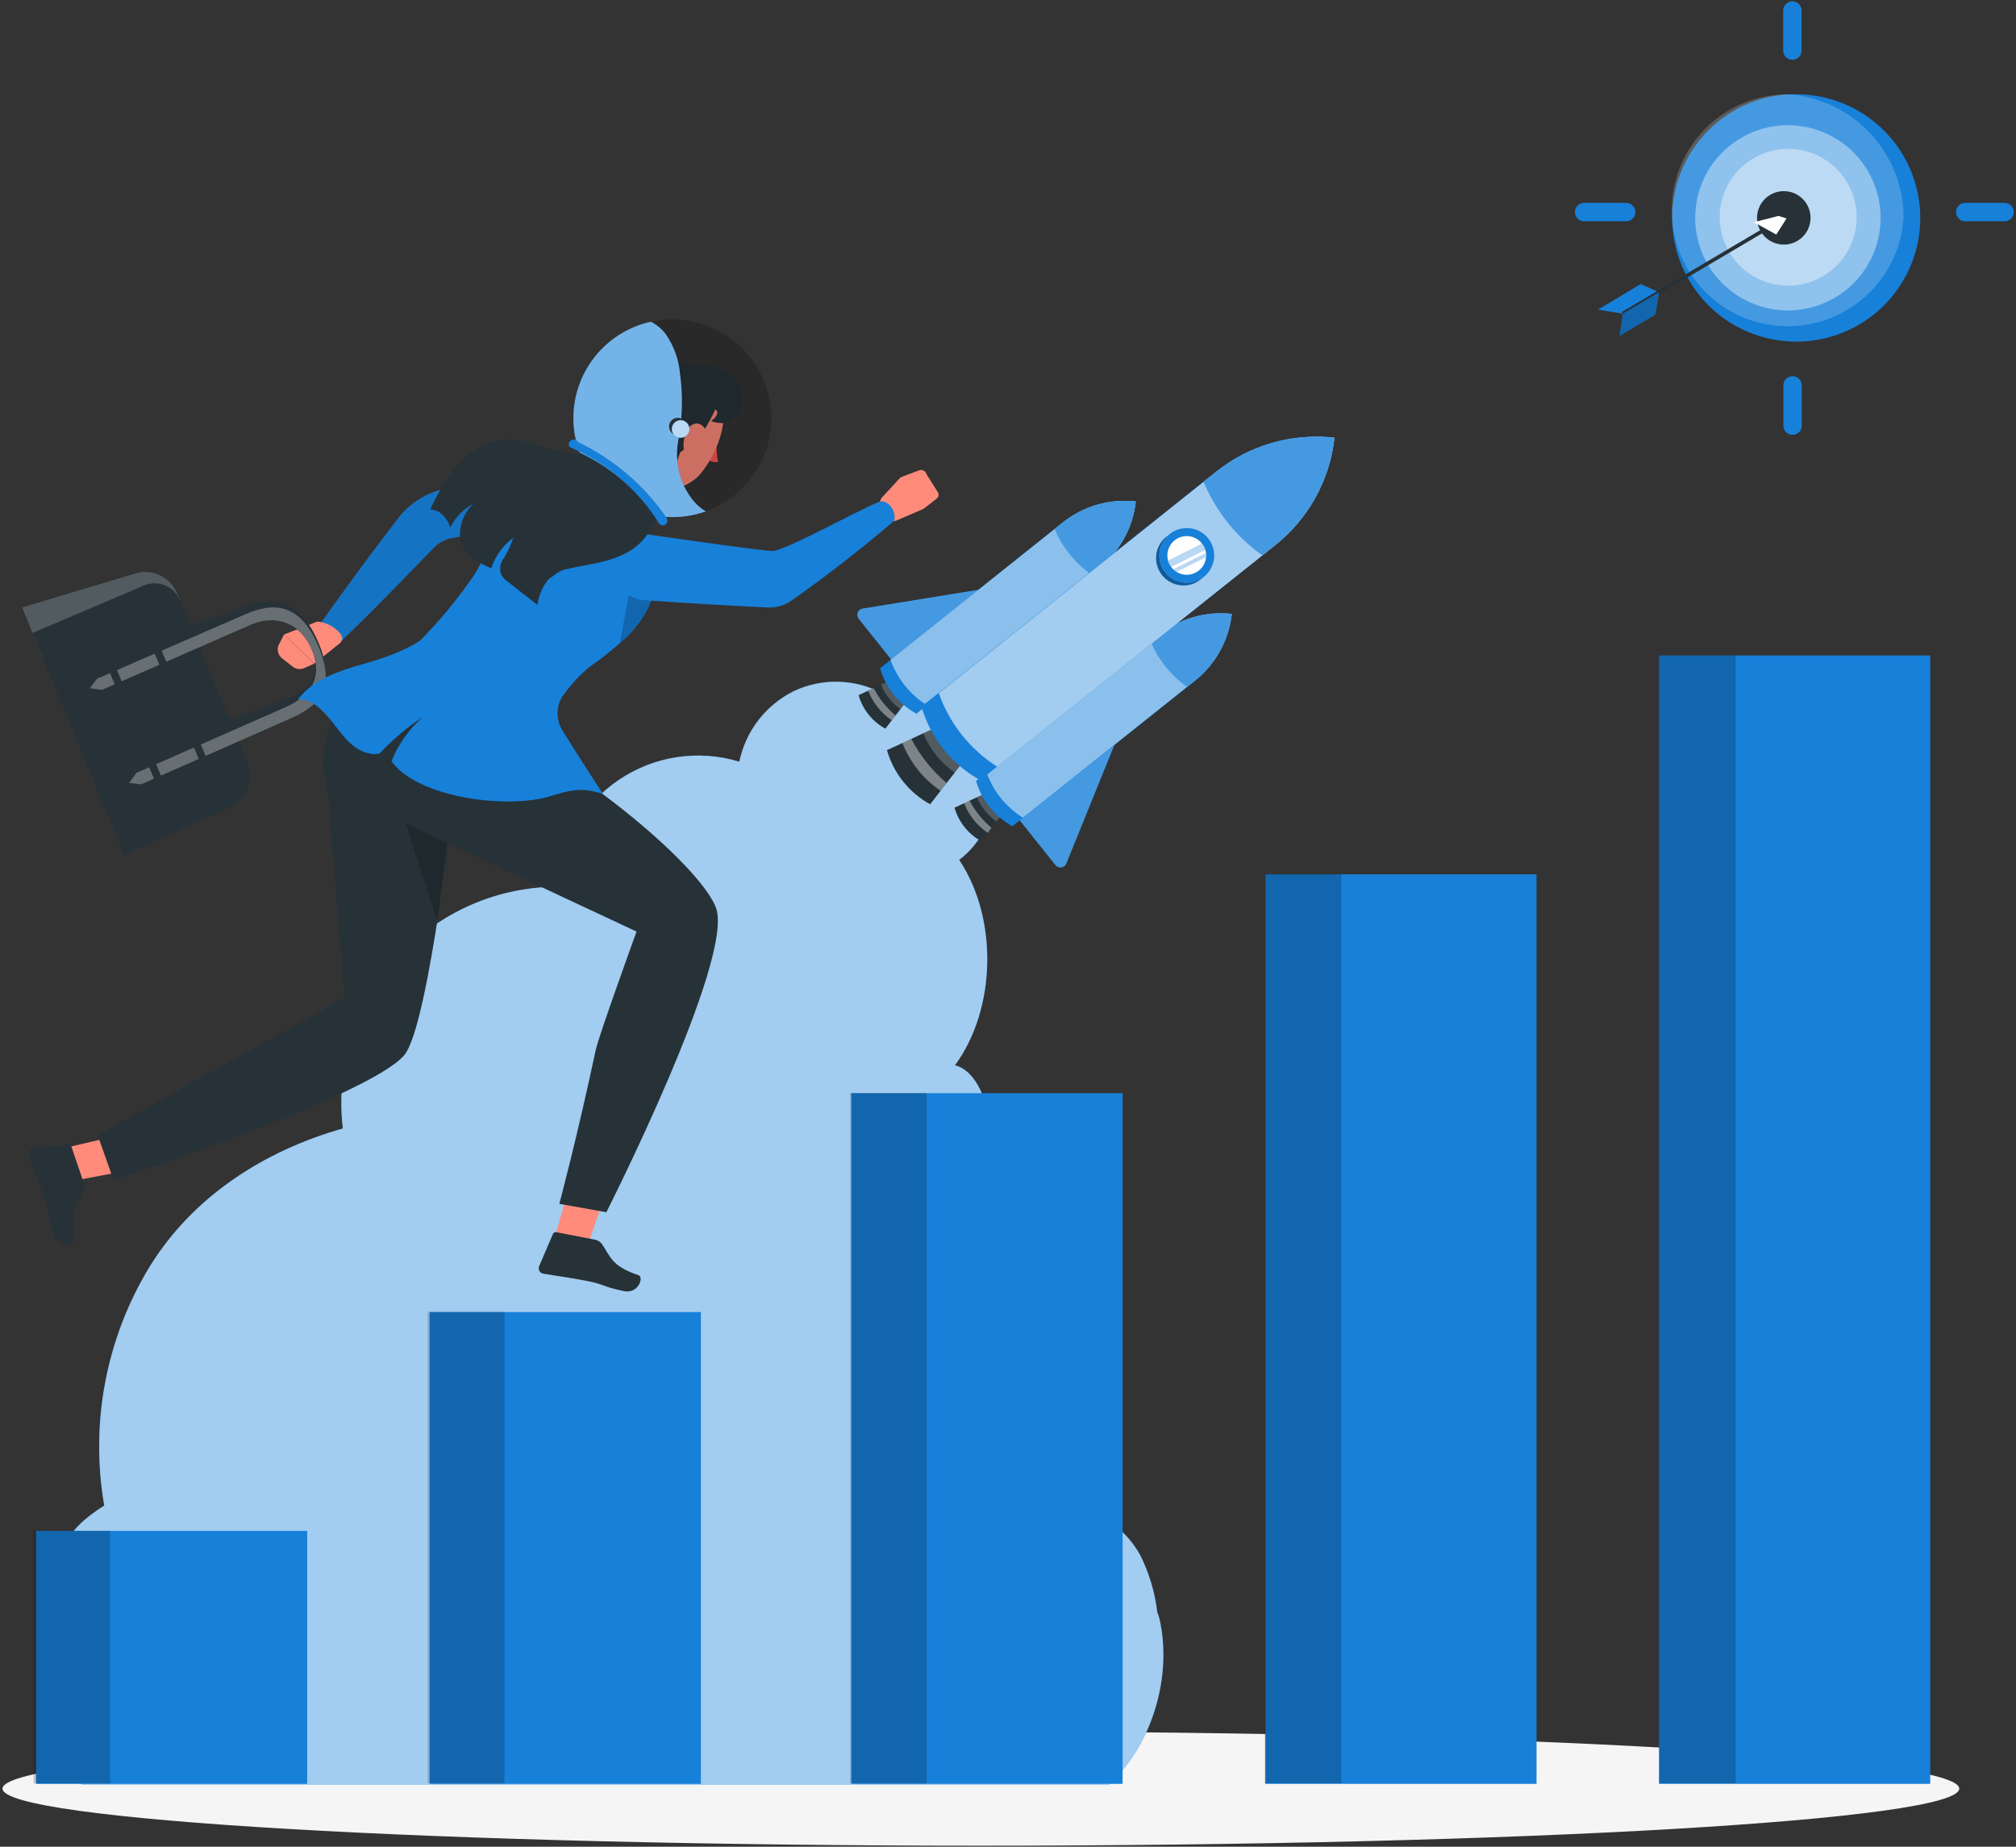 <svg width="523" height="479" viewBox="0 0 523 479" fill="none" xmlns="http://www.w3.org/2000/svg">
<rect x="0" y="0" width="523" height="479" fill="#333333" stroke="none"/>
<g clip-path="url(#clip0_255_1075)">
<path d="M69.559 431.498H61.273V431.825H69.559V431.498Z" fill="#EBEBEB"/>
<path d="M254.463 478.731C394.639 478.731 508.275 472.104 508.275 463.928C508.275 455.753 394.639 449.125 254.463 449.125C114.286 449.125 0.65 455.753 0.65 463.928C0.65 472.104 114.286 478.731 254.463 478.731Z" fill="#F5F5F5"/>
<path d="M287.739 462.87H21.268C15.805 459.031 11.951 453.316 10.441 446.816C8.932 440.317 9.874 433.49 13.086 427.641C14.294 425.275 16.099 423.265 18.323 421.809C15.342 416.195 14.452 409.708 15.809 403.501C17.197 397.656 22.04 393.693 27.041 390.503C23.339 369.106 27.525 347.095 38.822 328.545C50.054 310.316 68.577 298.468 88.946 292.701C88.015 284.897 88.737 276.985 91.065 269.478C93.393 261.97 97.275 255.036 102.46 249.124C107.644 243.213 114.015 238.456 121.159 235.164C128.302 231.871 136.059 230.115 143.926 230.011C144.511 224.471 146.296 219.125 149.155 214.342C152.014 209.56 155.881 205.456 160.486 202.314C165.018 199.235 170.183 197.21 175.602 196.388C181.021 195.567 186.556 195.97 191.798 197.567C192.61 193.644 194.305 189.957 196.754 186.785C199.204 183.614 202.344 181.04 205.936 179.26C209.532 177.566 213.473 176.732 217.447 176.825C221.421 176.918 225.319 177.936 228.831 179.796C239.539 176.762 251.321 182.477 256.178 192.651C261.034 202.824 257.788 216.32 248.821 223.028C258.94 238.093 258.495 261.683 247.747 276.29C253.664 277.885 256.23 286.359 257.107 292.531C259.64 310.472 256.587 328.756 248.363 344.904C259.28 344.381 269.844 352.515 276.35 361.459C279.578 366 281.68 371.241 282.484 376.752C283.287 382.263 282.769 387.886 280.971 393.157C287.307 392.765 292.687 397.773 295.803 403.383C298.14 408.042 299.637 413.075 300.227 418.252C300.477 418.769 300.666 419.313 300.79 419.873C304.181 434.755 298.957 452.447 287.739 462.87Z" fill="#1780D9"/>
<g opacity="0.6">
<path d="M287.739 462.87H21.268C15.805 459.031 11.951 453.316 10.441 446.816C8.932 440.317 9.874 433.49 13.086 427.641C14.294 425.275 16.099 423.265 18.323 421.809C15.342 416.195 14.452 409.708 15.809 403.501C17.197 397.656 22.04 393.693 27.041 390.503C23.339 369.106 27.525 347.095 38.822 328.545C50.054 310.316 68.577 298.468 88.946 292.701C88.015 284.897 88.737 276.985 91.065 269.478C93.393 261.97 97.275 255.036 102.46 249.124C107.644 243.213 114.015 238.456 121.159 235.164C128.302 231.871 136.059 230.115 143.926 230.011C144.511 224.471 146.296 219.125 149.155 214.342C152.014 209.56 155.881 205.456 160.486 202.314C165.018 199.235 170.183 197.21 175.602 196.388C181.021 195.567 186.556 195.97 191.798 197.567C192.61 193.644 194.305 189.957 196.754 186.785C199.204 183.614 202.344 181.04 205.936 179.26C209.532 177.566 213.473 176.732 217.447 176.825C221.421 176.918 225.319 177.936 228.831 179.796C239.539 176.762 251.321 182.477 256.178 192.651C261.034 202.824 257.788 216.32 248.821 223.028C258.94 238.093 258.495 261.683 247.747 276.29C253.664 277.885 256.23 286.359 257.107 292.531C259.64 310.472 256.587 328.756 248.363 344.904C259.28 344.381 269.844 352.515 276.35 361.459C279.578 366 281.68 371.241 282.484 376.752C283.287 382.263 282.769 387.886 280.971 393.157C287.307 392.765 292.687 397.773 295.803 403.383C298.14 408.042 299.637 413.075 300.227 418.252C300.477 418.769 300.666 419.313 300.79 419.873C304.181 434.755 298.957 452.447 287.739 462.87Z" fill="white"/>
</g>
<path d="M223.805 157.84L306.157 144.488C306.446 144.445 306.74 144.479 307.012 144.586C307.283 144.692 307.522 144.868 307.703 145.096C307.885 145.324 308.004 145.596 308.047 145.884C308.09 146.172 308.057 146.466 307.951 146.738L276.625 223.982C276.519 224.251 276.344 224.487 276.118 224.666C275.891 224.845 275.622 224.961 275.336 225.002C275.05 225.043 274.758 225.008 274.49 224.9C274.222 224.792 273.988 224.615 273.811 224.388L222.757 160.494C222.577 160.268 222.46 159.998 222.417 159.712C222.375 159.426 222.408 159.134 222.514 158.865C222.62 158.596 222.795 158.36 223.022 158.18C223.249 158 223.518 157.883 223.805 157.84Z" fill="#1780D9"/>
<path opacity="0.2" d="M223.805 157.84L306.157 144.488C306.446 144.445 306.74 144.479 307.012 144.586C307.283 144.692 307.522 144.868 307.703 145.096C307.885 145.324 308.004 145.596 308.047 145.884C308.09 146.172 308.057 146.466 307.951 146.738L276.625 223.982C276.519 224.251 276.344 224.487 276.118 224.666C275.891 224.845 275.622 224.961 275.336 225.002C275.05 225.043 274.758 225.008 274.49 224.9C274.222 224.792 273.988 224.615 273.811 224.388L222.757 160.494C222.577 160.268 222.46 159.998 222.417 159.712C222.375 159.426 222.408 159.134 222.514 158.865C222.62 158.596 222.795 158.36 223.022 158.18C223.249 158 223.518 157.883 223.805 157.84Z" fill="white"/>
<path d="M229.682 189.002L234.814 182.372L230.35 176.775L222.731 180.306C223.259 182.142 224.145 183.855 225.338 185.347C226.531 186.84 228.007 188.082 229.682 189.002Z" fill="#263238"/>
<path opacity="0.2" d="M230.35 176.775L228.557 177.599C229.607 180.144 231.359 182.339 233.61 183.928L234.814 182.372L230.35 176.775Z" fill="white"/>
<path opacity="0.4" d="M226.645 178.488L225.219 179.155C226.442 182.274 228.583 184.95 231.358 186.831L232.314 185.589C229.982 183.61 228.057 181.199 226.645 178.488Z" fill="white"/>
<path d="M237.746 185.118C235.473 183.875 233.469 182.196 231.85 180.176C230.23 178.156 229.026 175.836 228.308 173.349L275.656 135.609C278.304 133.491 281.346 131.917 284.606 130.979C287.866 130.041 291.28 129.757 294.651 130.143C294.279 133.51 293.243 136.771 291.603 139.736C289.963 142.701 287.751 145.311 285.095 147.418L237.746 185.118Z" fill="#1780D9"/>
<path d="M275.656 135.57L231.031 171.152C232.762 176.02 236.082 180.166 240.456 182.921L285.095 147.339C287.751 145.233 289.963 142.622 291.603 139.657C293.243 136.692 294.279 133.432 294.651 130.065C291.278 129.684 287.862 129.974 284.602 130.919C281.342 131.864 278.301 133.445 275.656 135.57Z" fill="#1780D9"/>
<path opacity="0.5" d="M275.656 135.57L231.031 171.152C232.762 176.02 236.082 180.166 240.456 182.921L285.095 147.339C287.751 145.233 289.963 142.622 291.603 139.657C293.243 136.692 294.279 133.432 294.651 130.065C291.278 129.684 287.862 129.974 284.602 130.919C281.342 131.864 278.301 133.445 275.656 135.57Z" fill="white"/>
<path d="M275.656 135.57L273.614 137.205C275.596 141.929 278.86 146.006 283.039 148.974L285.095 147.339C287.751 145.233 289.963 142.622 291.603 139.657C293.243 136.692 294.279 133.432 294.651 130.065C291.278 129.684 287.862 129.974 284.602 130.919C281.342 131.864 278.301 133.445 275.656 135.57Z" fill="#1780D9"/>
<path opacity="0.2" d="M275.656 135.57L273.614 137.205C275.596 141.929 278.86 146.006 283.039 148.974L285.095 147.339C287.751 145.233 289.963 142.622 291.603 139.657C293.243 136.692 294.279 133.432 294.651 130.065C291.278 129.684 287.862 129.974 284.602 130.919C281.342 131.864 278.301 133.445 275.656 135.57Z" fill="white"/>
<path d="M254.567 218.189L259.699 211.546L255.235 205.962L247.629 209.493C248.154 211.328 249.038 213.041 250.228 214.534C251.419 216.026 252.894 217.269 254.567 218.189Z" fill="#263238"/>
<path opacity="0.2" d="M255.235 205.962L253.455 206.786C254.5 209.331 256.253 211.523 258.508 213.102L259.699 211.546L255.235 205.962Z" fill="white"/>
<path opacity="0.4" d="M251.544 207.676L250.117 208.33C251.331 211.454 253.468 214.135 256.243 216.019L257.212 214.711C254.884 212.755 252.958 210.366 251.544 207.676Z" fill="white"/>
<path d="M262.644 214.306C258.061 211.788 254.666 207.554 253.206 202.536L300.555 164.797C303.203 162.679 306.245 161.105 309.505 160.165C312.764 159.224 316.178 158.936 319.549 159.318C319.17 162.685 318.132 165.945 316.492 168.911C314.852 171.877 312.644 174.492 309.993 176.605L262.644 214.306Z" fill="#1780D9"/>
<path d="M300.555 164.757L255.916 200.326C257.653 205.195 260.977 209.339 265.354 212.095L309.993 176.527C312.644 174.413 314.852 171.798 316.492 168.832C318.132 165.866 319.17 162.606 319.549 159.239C316.175 158.863 312.76 159.157 309.5 160.104C306.241 161.051 303.2 162.633 300.555 164.757Z" fill="#1780D9"/>
<path opacity="0.5" d="M300.555 164.757L255.916 200.326C257.653 205.195 260.977 209.339 265.354 212.095L309.993 176.527C312.644 174.413 314.852 171.798 316.492 168.832C318.132 165.866 319.17 162.606 319.549 159.239C316.175 158.863 312.76 159.157 309.5 160.104C306.241 161.051 303.2 162.633 300.555 164.757Z" fill="white"/>
<path d="M300.555 164.758L298.512 166.379C300.494 171.104 303.759 175.18 307.938 178.148L309.993 176.514C312.644 174.4 314.853 171.786 316.492 168.819C318.132 165.853 319.17 162.593 319.549 159.226C316.174 158.852 312.759 159.149 309.499 160.098C306.239 161.047 303.2 162.631 300.555 164.758Z" fill="#1780D9"/>
<path opacity="0.2" d="M300.555 164.758L298.512 166.379C300.494 171.104 303.759 175.18 307.938 178.148L309.993 176.514C312.644 174.4 314.853 171.786 316.492 168.819C318.132 165.853 319.17 162.593 319.549 159.226C316.174 158.852 312.759 159.149 309.499 160.098C306.239 161.047 303.2 162.631 300.555 164.758Z" fill="white"/>
<path d="M241.307 208.604L249.606 197.907L242.393 188.871L230.101 194.573C230.949 197.535 232.376 200.3 234.299 202.708C236.222 205.116 238.604 207.12 241.307 208.604Z" fill="#263238"/>
<path opacity="0.2" d="M242.393 188.871L239.513 190.179C241.2 194.283 244.025 197.822 247.655 200.379L249.606 197.881L242.393 188.871Z" fill="white"/>
<path opacity="0.4" d="M236.424 191.644L234.107 192.716C236.081 197.753 239.536 202.075 244.016 205.113L245.574 203.099C241.808 199.911 238.699 196.02 236.424 191.644Z" fill="white"/>
<path d="M254.279 202.34C250.61 200.32 247.376 197.596 244.763 194.324C242.151 191.053 240.211 187.297 239.055 183.274L315.491 122.349C319.768 118.935 324.678 116.397 329.939 114.882C335.2 113.368 340.709 112.905 346.149 113.523C345.545 118.958 343.872 124.22 341.226 129.007C338.579 133.794 335.012 138.011 330.728 141.415L254.279 202.34Z" fill="#1780D9"/>
<path d="M315.543 122.35L243.545 179.783C246.313 187.668 251.657 194.394 258.717 198.875L330.78 141.442C335.064 138.037 338.632 133.82 341.278 129.033C343.924 124.246 345.598 118.984 346.201 113.549C340.763 112.928 335.255 113.386 329.994 114.896C324.733 116.406 319.822 118.939 315.543 122.35Z" fill="#1780D9"/>
<path opacity="0.6" d="M315.543 122.35L243.545 179.783C246.313 187.668 251.657 194.394 258.717 198.875L330.78 141.442C335.064 138.037 338.632 133.82 341.278 129.033C343.924 124.246 345.598 118.984 346.201 113.549C340.763 112.928 335.255 113.386 329.994 114.896C324.733 116.406 319.822 118.939 315.543 122.35Z" fill="white"/>
<path d="M315.543 122.349L312.244 124.965C315.435 132.617 320.71 139.222 327.469 144.031L330.781 141.415C335.064 138.011 338.632 133.794 341.278 129.007C343.924 124.22 345.598 118.958 346.201 113.523C340.761 112.905 335.252 113.368 329.991 114.882C324.73 116.397 319.82 118.935 315.543 122.349Z" fill="#1780D9"/>
<path opacity="0.2" d="M315.543 122.349L312.244 124.965C315.435 132.617 320.71 139.222 327.469 144.031L330.781 141.415C335.064 138.011 338.632 133.794 341.278 129.007C343.924 124.22 345.598 118.958 346.201 113.523C340.761 112.905 335.252 113.368 329.991 114.882C324.73 116.397 319.82 118.935 315.543 122.349Z" fill="white"/>
<path d="M312.31 149.628C311.21 150.502 309.876 151.031 308.476 151.147C307.075 151.264 305.672 150.964 304.442 150.284C303.213 149.605 302.213 148.577 301.568 147.329C300.923 146.082 300.663 144.672 300.82 143.277C300.977 141.882 301.545 140.565 302.451 139.492C303.357 138.42 304.561 137.639 305.911 137.25C307.261 136.86 308.696 136.879 310.036 137.304C311.375 137.729 312.558 138.541 313.435 139.637C314.611 141.111 315.153 142.992 314.942 144.865C314.731 146.738 313.784 148.451 312.31 149.628Z" fill="#1780D9"/>
<path d="M302.309 148.503C301.193 147.103 300.647 145.334 300.78 143.55C300.914 141.765 301.717 140.097 303.029 138.878C302.878 138.974 302.734 139.079 302.597 139.192C301.867 139.774 301.259 140.494 300.808 141.311C300.357 142.128 300.071 143.026 299.967 143.953C299.863 144.88 299.943 145.818 300.202 146.715C300.461 147.611 300.895 148.447 301.477 149.176C302.06 149.905 302.781 150.513 303.599 150.963C304.416 151.414 305.315 151.699 306.243 151.803C307.171 151.907 308.11 151.827 309.008 151.568C309.905 151.31 310.742 150.877 311.472 150.294L311.865 149.941C310.384 150.949 308.576 151.361 306.804 151.094C305.032 150.827 303.427 149.902 302.309 148.503Z" fill="#1780D9"/>
<path opacity="0.3" d="M302.309 148.503C301.193 147.103 300.647 145.334 300.78 143.55C300.914 141.765 301.717 140.097 303.029 138.878C302.878 138.974 302.734 139.079 302.597 139.192C301.867 139.774 301.259 140.494 300.808 141.311C300.357 142.128 300.071 143.026 299.967 143.953C299.863 144.88 299.943 145.818 300.202 146.715C300.461 147.611 300.895 148.447 301.477 149.176C302.06 149.905 302.781 150.513 303.599 150.963C304.416 151.414 305.315 151.699 306.243 151.803C307.171 151.907 308.11 151.827 309.008 151.568C309.905 151.31 310.742 150.877 311.472 150.294L311.865 149.941C310.384 150.949 308.576 151.361 306.804 151.094C305.032 150.827 303.427 149.902 302.309 148.503Z" fill="black"/>
<path d="M311.001 147.993C310.224 148.613 309.28 148.989 308.288 149.073C307.297 149.157 306.304 148.945 305.433 148.464C304.562 147.984 303.854 147.256 303.398 146.373C302.941 145.49 302.757 144.492 302.869 143.505C302.981 142.517 303.384 141.585 304.026 140.827C304.668 140.068 305.522 139.517 306.478 139.243C307.434 138.969 308.45 138.984 309.397 139.287C310.344 139.59 311.18 140.167 311.799 140.945C312.213 141.459 312.52 142.05 312.704 142.683C312.888 143.317 312.944 143.98 312.87 144.635C312.796 145.291 312.592 145.925 312.271 146.501C311.951 147.077 311.519 147.585 311.001 147.993Z" fill="white"/>
<path d="M303.801 146.986L312.65 142.553C312.476 142.011 312.21 141.502 311.865 141.049L303.042 145.456C303.209 146.004 303.466 146.521 303.801 146.986Z" fill="#1780D9"/>
<path d="M305.175 148.281L312.873 144.436C312.905 144.123 312.905 143.808 312.873 143.495L304.455 147.705C304.678 147.918 304.919 148.11 305.175 148.281Z" fill="#1780D9"/>
<g opacity="0.7">
<path d="M303.801 146.986L312.65 142.553C312.476 142.011 312.21 141.502 311.865 141.049L303.042 145.456C303.209 146.004 303.466 146.521 303.801 146.986Z" fill="white"/>
<path d="M305.176 148.281L312.873 144.436C312.905 144.123 312.905 143.808 312.873 143.495L304.456 147.705C304.678 147.918 304.919 148.11 305.176 148.281Z" fill="white"/>
</g>
<path d="M398.616 226.781H328.267V462.687H398.616V226.781Z" fill="#1780D9"/>
<path opacity="0.2" d="M347.969 226.755H328.097V462.556H347.969V226.755Z" fill="black"/>
<path d="M79.691 397.08H9.342V462.699H79.691V397.08Z" fill="#1780D9"/>
<path opacity="0.2" d="M28.559 397.015H8.688V462.569H28.559V397.015Z" fill="black"/>
<path d="M181.824 340.314H111.475V462.687H181.824V340.314Z" fill="#1780D9"/>
<path opacity="0.2" d="M130.862 340.262H110.991V462.569H130.862V340.262Z" fill="black"/>
<path d="M291.234 283.547H220.885V462.686H291.234V283.547Z" fill="#1780D9"/>
<path opacity="0.2" d="M240.43 283.508H220.558V462.569H240.43V283.508Z" fill="black"/>
<path d="M500.748 170.015H430.4V462.687H500.748V170.015Z" fill="#1780D9"/>
<path opacity="0.2" d="M450.271 170.015H430.4V462.569H450.271V170.015Z" fill="black"/>
<path d="M149.451 301.972L143.639 321.784L152.2 323.784L158.719 304.823L149.451 301.972Z" fill="#FF8B7B"/>
<path d="M154.124 321.496L144.319 319.6C144.131 319.572 143.94 319.609 143.776 319.704C143.612 319.799 143.485 319.947 143.416 320.123L139.894 328.361C139.735 328.697 139.712 329.081 139.832 329.433C139.952 329.785 140.204 330.076 140.536 330.244L140.811 330.336C144.371 330.951 147.579 331.343 152.003 332.193C157.239 333.2 155.76 333.618 161.886 334.887C165.565 335.645 167.123 331.277 165.643 330.754C158.653 328.414 158.378 325.955 156.166 322.673C155.667 322.027 154.933 321.605 154.124 321.496Z" fill="#263238"/>
<path d="M103.149 172.656L136.936 193.317L101.539 199.516L103.149 172.656Z" fill="#263238"/>
<path d="M157.305 314.421L145.105 312.238C145.105 312.238 149.647 295.342 154.569 272.249C155.328 268.692 165.133 241.623 165.133 241.623C165.133 241.623 116.698 218.948 115.926 218.699C115.311 218.503 111.344 218.202 105.152 213.364C93.633 204.367 97.298 186.766 97.298 186.766L127.406 187.485C156.794 203.177 182.308 226.101 185.751 235.49C190.594 248.71 157.305 314.421 157.305 314.421Z" fill="#263238"/>
<path d="M36.414 293.146L16.294 297.879L18.794 306.314L38.509 302.6L36.414 293.146Z" fill="#FF8B7B"/>
<path d="M21.726 306.837L18.506 297.343C18.435 297.167 18.308 297.019 18.145 296.922C17.982 296.825 17.791 296.785 17.603 296.807L8.688 297.827C8.317 297.854 7.972 298.025 7.727 298.304C7.483 298.583 7.357 298.947 7.379 299.318C7.367 299.409 7.367 299.501 7.379 299.593C8.609 302.993 9.84 305.974 11.306 310.237C13.021 315.272 11.934 314.16 13.924 320.149C15.076 323.732 19.671 322.948 19.37 321.365C17.956 314.147 19.959 312.695 21.726 309.152C22.027 308.409 22.027 307.579 21.726 306.837Z" fill="#263238"/>
<path d="M29.463 306.104L25.339 294.44L89.339 258.805C89.339 258.805 85.163 205.57 84.967 204.746C84.77 203.922 83.134 200.522 84.286 192.741C86.42 178.357 103.516 172.747 103.516 172.747L118.138 203.569C118.138 203.569 111.344 266.05 104.877 273.674C95.779 284.41 29.463 306.104 29.463 306.104Z" fill="#263238"/>
<path opacity="0.2" d="M115.926 218.699L105.152 213.364L113.452 238.89L115.926 218.699Z" fill="black"/>
<path d="M141.701 134.903C136.151 136.093 130.574 137.152 124.998 138.185L120.809 138.944L117.078 139.584C115.462 139.928 113.975 140.716 112.784 141.86L106.906 147.875C104.943 149.915 102.979 151.955 100.976 153.956C97.049 157.984 92.991 161.998 88.907 165.947C88.263 166.569 87.41 166.929 86.514 166.956C85.619 166.983 84.746 166.675 84.065 166.093C83.384 165.512 82.945 164.697 82.834 163.809C82.722 162.921 82.946 162.024 83.461 161.292C86.708 156.65 90.007 152.138 93.41 147.535C95.073 145.234 96.774 142.984 98.476 140.735L103.712 133.844C106.287 130.734 109.712 128.44 113.57 127.24L118.099 126.011L122.183 124.938C127.642 123.552 133.087 122.166 138.572 120.911C140.353 120.681 142.156 121.124 143.626 122.154C145.096 123.183 146.129 124.724 146.521 126.475C146.912 128.225 146.635 130.058 145.744 131.615C144.852 133.172 143.41 134.34 141.701 134.89V134.903Z" fill="#1780D9"/>
<path opacity="0.1" d="M141.701 134.903C136.151 136.093 130.574 137.152 124.998 138.185L120.809 138.944L117.078 139.584C115.462 139.928 113.975 140.716 112.784 141.86L106.906 147.875C104.943 149.915 102.979 151.955 100.976 153.956C97.049 157.984 92.991 161.998 88.907 165.947C88.263 166.569 87.41 166.929 86.514 166.956C85.619 166.983 84.746 166.675 84.065 166.093C83.384 165.512 82.945 164.697 82.834 163.809C82.722 162.921 82.946 162.024 83.461 161.292C86.708 156.65 90.007 152.138 93.41 147.535C95.073 145.234 96.774 142.984 98.476 140.735L103.712 133.844C106.287 130.734 109.712 128.44 113.57 127.24L118.099 126.011L122.183 124.938C127.642 123.552 133.087 122.166 138.572 120.911C140.353 120.681 142.156 121.124 143.626 122.154C145.096 123.183 146.129 124.724 146.521 126.475C146.912 128.225 146.635 130.058 145.744 131.615C144.852 133.172 143.41 134.34 141.701 134.89V134.903Z" fill="black"/>
<path d="M82.349 161.213L73.709 164.561L81.563 172.119L88.109 166.889C88.293 166.744 88.445 166.564 88.556 166.359C88.668 166.153 88.736 165.927 88.757 165.694C88.778 165.462 88.751 165.227 88.678 165.005C88.604 164.783 88.487 164.579 88.331 164.404C87.595 163.503 86.688 162.757 85.661 162.209C84.634 161.661 83.508 161.323 82.349 161.213Z" fill="#FF8B7B"/>
<path d="M73.709 164.561L72.4 167.072C72.073 167.676 71.97 168.375 72.109 169.047C72.248 169.719 72.62 170.321 73.159 170.746L75.934 172.917C76.348 173.244 76.844 173.452 77.367 173.519C77.891 173.586 78.422 173.509 78.906 173.296L81.524 172.119L73.709 164.561Z" fill="#FF8B7B"/>
<path d="M34.908 198.783L31.727 198.26L33.704 195.867L73.512 181.587C79.848 179.312 83.985 175.049 80.712 167.307C77.688 160.115 70.881 157.984 64.558 160.233L24.75 174.343L21.53 173.741L23.533 171.413L63.354 157.33C70.711 154.714 77.754 155.316 82.584 166.614C87.414 177.913 82.087 181.796 74.73 184.438L34.908 198.783Z" fill="#263238"/>
<path d="M46.703 155.63L45.826 153.655C44.946 151.674 43.373 150.082 41.401 149.177C39.43 148.272 37.196 148.116 35.118 148.738L5.756 157.552L10.992 170.511L46.703 155.63Z" fill="#263238"/>
<path opacity="0.2" d="M46.703 155.63L45.826 153.655C44.946 151.674 43.373 150.082 41.401 149.177C39.43 148.272 37.196 148.116 35.118 148.738L5.756 157.552L10.992 170.511L46.703 155.63Z" fill="white"/>
<path d="M36.61 203.438L35.393 200.522L73.997 183.522C80.136 180.829 84.09 176.16 80.843 168.458C77.819 161.253 71.169 159.461 65.03 162.129L26.426 178.946L25.195 176.042L63.799 159.265C70.947 156.166 77.872 156.362 82.637 167.686C87.401 179.011 82.335 183.287 75.201 186.425L36.61 203.438Z" fill="#263238"/>
<path d="M32.212 221.655L8.413 164.195L37.212 151.916C38.075 151.532 39.005 151.323 39.95 151.303C40.894 151.282 41.833 151.449 42.711 151.795C43.59 152.141 44.391 152.658 45.067 153.316C45.744 153.975 46.282 154.761 46.651 155.63L64.126 197.397C65.059 199.702 65.058 202.28 64.122 204.584C63.186 206.888 61.39 208.737 59.113 209.742L32.212 221.655Z" fill="#263238"/>
<g opacity="0.3">
<path d="M36.61 203.438L33.508 203.072L35.393 200.457L73.997 183.457C80.136 180.763 84.09 176.095 80.843 168.393C77.819 161.187 71.169 159.396 65.03 162.063L26.426 178.946L23.284 178.514L25.195 176.042L63.799 159.265C70.947 156.166 77.872 156.362 82.637 167.686C87.402 179.011 82.336 183.287 75.201 186.425L36.61 203.438Z" fill="white"/>
</g>
<path d="M41.703 173.257L39.713 168.484L41.493 167.7L43.496 172.486L41.703 173.257Z" fill="#263238"/>
<path d="M30.104 178.318L28.102 173.519L29.895 172.734L31.898 177.534L30.104 178.318Z" fill="#263238"/>
<path d="M51.965 197.842L49.962 193.029L51.743 192.245L53.746 197.044L51.965 197.842Z" fill="#263238"/>
<path d="M40.354 202.955L38.351 198.142L40.145 197.345L42.147 202.157L40.354 202.955Z" fill="#263238"/>
<path d="M186.824 113.078C187.204 113.261 187.282 113.875 186.994 114.385C186.706 114.895 186.183 115.275 185.816 115.092C185.45 114.908 185.371 114.294 185.646 113.718C185.921 113.143 186.457 112.882 186.824 113.078Z" fill="#263238"/>
<path d="M186.562 113.522C187.051 113.616 187.557 113.532 187.989 113.287C187.744 113.311 187.496 113.287 187.26 113.215C187.024 113.143 186.805 113.025 186.615 112.869C186.659 112.974 186.677 113.088 186.668 113.202C186.659 113.316 186.622 113.425 186.562 113.522Z" fill="#263238"/>
<path d="M183.303 118.976C183.709 119.324 184.187 119.579 184.702 119.723C185.218 119.868 185.759 119.898 186.287 119.812C185.897 117.762 185.787 115.668 185.96 113.588L183.303 118.976Z" fill="#FF5652"/>
<path d="M184.756 110.148C185.213 110.042 185.689 110.046 186.144 110.16C186.599 110.273 187.021 110.494 187.374 110.802L187.453 110.894C187.493 110.924 187.539 110.947 187.588 110.959C187.637 110.972 187.688 110.975 187.738 110.967C187.787 110.96 187.836 110.943 187.879 110.917C187.922 110.891 187.96 110.856 187.989 110.815C188.02 110.776 188.042 110.731 188.054 110.684C188.067 110.636 188.069 110.586 188.062 110.537C188.055 110.488 188.037 110.441 188.011 110.399C187.985 110.357 187.951 110.321 187.911 110.292C187.482 109.888 186.961 109.594 186.394 109.434C185.826 109.275 185.228 109.255 184.651 109.377C184.563 109.391 184.484 109.438 184.429 109.508C184.361 109.58 184.323 109.676 184.323 109.776C184.323 109.875 184.361 109.971 184.429 110.044C184.473 110.083 184.525 110.113 184.581 110.131C184.638 110.149 184.697 110.155 184.756 110.148Z" fill="#263238"/>
<path d="M158.627 136.878C150.144 130.339 152.475 124.742 152.475 124.742C156.912 124.272 160.578 119.891 163.196 115.484C163.132 116.961 163.34 118.437 163.811 119.838C164.767 122.742 170.801 124.062 170.801 124.062C170.801 124.062 170.212 124.808 169.492 125.919C167.555 128.652 164.505 133.7 166.324 136.289C166.259 136.289 167.961 144.083 158.627 136.878Z" fill="#FF8B7B"/>
<path d="M170.396 124.847C170.003 125.161 169.61 125.475 169.231 125.841C169.188 125.856 169.142 125.856 169.1 125.841C167.858 125.271 166.751 124.447 165.849 123.422C164.947 122.397 164.27 121.194 163.863 119.891C163.386 118.486 163.178 117.005 163.248 115.523C163.929 114.412 164.557 113.274 165.055 112.228L170.291 124.442L170.396 124.847Z" fill="#FF8B7B"/>
<path d="M181.837 122.742C180.67 124.17 179.16 125.279 177.447 125.965C175.735 126.651 173.876 126.892 172.045 126.665C171.09 126.558 170.158 126.302 169.283 125.906C169.24 125.921 169.194 125.921 169.152 125.906C167.911 125.336 166.803 124.512 165.901 123.487C164.999 122.462 164.323 121.259 163.916 119.956C163.439 118.552 163.23 117.07 163.3 115.589C163.444 112.032 165.133 108.488 167.306 103.322C167.986 101.635 169.087 100.149 170.505 99.007C171.923 97.864 173.609 97.103 175.405 96.797C177.2 96.49 179.044 96.647 180.761 97.254C182.478 97.861 184.011 98.896 185.214 100.263C190.607 106.317 186.445 117.171 181.837 122.742Z" fill="#FF8B7B"/>
<path opacity="0.2" d="M171.456 126.429C170.753 126.39 170.064 126.217 169.427 125.919C170.212 124.808 170.814 124.075 170.736 124.062L172.346 122.284C172.346 122.284 171.011 126.076 171.456 126.429Z" fill="black"/>
<path d="M188.67 109.547C187.138 110.096 184.258 109.312 184.533 109.129C185.607 108.514 186.903 106.736 185.476 106.252C185.24 107.193 182.059 113.104 181.143 113.392C180.645 113.562 177.216 117.524 172.49 119.786C168.785 121.591 168.065 122.493 168.065 122.493L161.52 119.08C159.583 117.119 154.909 99.556 164.819 96.209C168.065 95.11 170.553 92.364 175.71 93.842C178.891 94.757 182.622 94.195 185.751 95.28C187.347 95.747 188.805 96.594 190 97.749C191.195 98.904 192.091 100.332 192.61 101.91C192.964 103.48 192.545 108.187 188.67 109.547Z" fill="#263238"/>
<path d="M182.701 110.96C184.01 112.869 182.923 116.19 181.693 117.917C180.462 119.643 178.197 119.996 177.569 117.511C177.119 115.623 177.299 113.639 178.08 111.862C179.061 109.744 181.339 109.05 182.701 110.96Z" fill="#FF8B7B"/>
<path d="M147.67 125.867C147.67 125.867 152.16 122.872 155.132 123.16C158.104 123.448 165.709 131.582 166.652 133.177C167.594 134.772 166.482 138.97 166.482 138.97L147.67 125.867Z" fill="#1780D9"/>
<path opacity="0.3" d="M147.67 125.867C147.67 125.867 152.16 122.872 155.132 123.16C158.104 123.448 165.709 131.582 166.652 133.177C167.594 134.772 166.482 138.97 166.482 138.97L147.67 125.867Z" fill="white"/>
<path d="M168.772 139.728C167.889 138.638 166.945 137.599 165.944 136.616C161.479 132.736 156.793 129.117 151.911 125.775C150.131 124.608 148.257 123.588 146.309 122.728C144.403 121.848 142.246 121.673 140.222 122.233C138.199 122.793 136.44 124.053 135.26 125.788C128.492 135.779 126.895 143.533 122.392 150.072C116.517 158.458 109.651 166.106 101.945 172.852L107.548 178.841C116.27 185.59 126.265 190.513 136.936 193.317C136.936 193.317 147.133 177.049 152.985 172.904C168.968 161.566 168.013 157.029 170.5 152.125C171.508 150.128 171.882 147.872 171.574 145.657C171.265 143.442 170.288 141.374 168.772 139.728Z" fill="#1780D9"/>
<path d="M170.5 152.138C169.61 153.877 169.191 155.603 168.209 157.604C166.424 161.139 163.913 164.258 160.839 166.758C158.342 168.96 155.719 171.017 152.985 172.917C150.52 174.943 148.321 177.272 146.44 179.848C145.378 181.204 144.759 182.852 144.665 184.571C144.571 186.29 145.008 187.996 145.916 189.459C150.066 196.22 156.389 205.871 156.389 205.871C151.885 204.694 150.053 204.21 142.892 206.472C131.687 210.003 108.189 206.891 101.565 197.436C103.34 193.016 106.129 189.075 109.708 185.929C105.602 188.645 101.836 191.841 98.489 195.449C95.531 196.063 92.533 194.442 90.399 192.336C88.265 190.231 86.668 187.589 84.613 185.406C82.558 183.222 80.306 181.156 77.309 181.417C81.236 176.186 87.873 174.042 94.117 172.263C98.777 170.956 104.72 168.994 109.171 166.052C114.056 161.142 118.494 155.808 122.432 150.111C126.922 143.573 128.506 135.818 135.3 125.815C136.478 124.078 138.237 122.816 140.261 122.255C142.285 121.695 144.443 121.872 146.348 122.755C148.296 123.62 150.17 124.643 151.951 125.815C156.824 129.154 161.504 132.764 165.971 136.629C166.968 137.62 167.912 138.663 168.798 139.754C170.302 141.405 171.27 143.472 171.573 145.682C171.877 147.893 171.503 150.144 170.5 152.138Z" fill="#1780D9"/>
<path d="M232.431 135.073L239.173 132.157C239.452 132.035 239.715 131.882 239.959 131.699L242.996 129.332C243.206 129.171 243.363 128.95 243.445 128.697C243.527 128.445 243.53 128.174 243.454 127.92L240.377 123.029C240.287 122.668 240.066 122.353 239.756 122.145C239.447 121.937 239.071 121.851 238.702 121.905L234.146 123.605C233.804 123.727 233.497 123.934 233.256 124.206L228.688 129.175C228.504 129.409 228.387 129.687 228.347 129.982C228.308 130.276 228.349 130.576 228.465 130.849L230.481 134.04C230.613 134.428 230.889 134.751 231.251 134.943C231.614 135.135 232.036 135.181 232.431 135.073Z" fill="#FF8B7B"/>
<path opacity="0.2" d="M160.826 166.732L163.732 150.909L169.885 154.217C167.712 159.958 165.159 162.887 160.826 166.732Z" fill="black"/>
<path d="M205.295 155.8C213.699 149.967 224.25 141.729 231.947 135.099C232.667 132.562 230.272 129.228 227.837 130.248C221.776 132.784 203.672 142.814 200.477 142.906C198.278 142.971 175.605 139.702 168.196 138.63C166.724 138.401 165.218 138.722 163.968 139.532C159.871 142.304 158.823 145.338 159.059 148.006C159.296 150.034 160.24 151.914 161.727 153.316C163.214 154.717 165.148 155.55 167.188 155.669C177.543 156.44 193.068 157.303 199.116 157.565C201.314 157.674 203.487 157.053 205.295 155.8Z" fill="#1780D9"/>
<path d="M176.875 116.007C174.493 122.846 171.299 135.897 166.049 140.853C160.8 145.809 153.43 146.084 146.414 147.731C144.725 148.15 142.565 150.281 142.591 149.941C140.85 151.882 139.748 154.311 139.436 156.898L131.805 150.948C131.038 150.442 130.409 149.755 129.972 148.947C129.742 148.208 129.7 147.423 129.848 146.663C129.997 145.903 130.332 145.192 130.823 144.593C131.788 142.993 132.561 141.286 133.127 139.506C130.48 141.485 128.498 144.221 127.445 147.352C123.728 146.044 119.382 142.919 119.303 138.97C119.275 137.406 119.576 135.855 120.188 134.415C120.799 132.975 121.706 131.68 122.851 130.614C120.25 131.99 118.145 134.143 116.829 136.773C116.03 134.432 114.08 132.104 111.593 132.183C113.496 127.963 115.938 124.007 118.858 120.414C121.921 116.975 126.097 114.268 130.64 113.954C134.148 113.705 137.591 114.843 140.942 115.902C144.293 116.962 147.775 117.995 151.257 117.55C154.739 117.105 158.326 111.77 158.981 108.318C163.955 105.467 170.945 112.476 176.875 116.007Z" fill="#263238"/>
<path opacity="0.2" d="M200.072 109.782C199.723 116.576 196.688 122.953 191.634 127.512C186.579 132.071 179.919 134.438 173.118 134.092H173.027C171.959 134.028 170.897 133.897 169.846 133.7C164.857 126.663 158.134 121.033 150.328 117.354C149.968 116.371 149.671 115.367 149.438 114.346C148.601 110.773 148.541 107.062 149.263 103.464C149.985 99.866 151.472 96.465 153.623 93.49C155.774 90.515 158.538 88.036 161.731 86.221C164.923 84.405 168.468 83.294 172.126 82.965C175.785 82.635 179.472 83.093 182.938 84.309C186.404 85.525 189.568 87.469 192.217 90.012C194.866 92.554 196.938 95.634 198.293 99.045C199.648 102.456 200.255 106.117 200.072 109.782Z" fill="black"/>
<path d="M183.132 132.628C179.929 133.773 176.529 134.271 173.131 134.092H173.04C171.968 134.03 170.901 133.899 169.845 133.7C164.86 126.661 158.136 121.029 150.327 117.354C149.962 116.373 149.665 115.368 149.437 114.346C148.658 111.045 148.542 107.621 149.097 104.275C149.651 100.928 150.866 97.725 152.669 94.85C154.472 91.976 156.829 89.488 159.602 87.53C162.375 85.573 165.51 84.184 168.824 83.446C170.329 84.198 171.645 85.28 172.673 86.61C174.809 89.685 176.099 93.265 176.417 96.993C177.177 102.611 177.044 108.313 176.024 113.889C175.236 117.716 175.61 121.691 177.098 125.305C179.663 131.111 183.132 132.628 183.132 132.628Z" fill="#1780D9"/>
<path opacity="0.4" d="M183.132 132.628C179.929 133.773 176.529 134.271 173.131 134.092H173.04C171.968 134.03 170.901 133.899 169.845 133.7C164.86 126.661 158.136 121.029 150.327 117.354C149.962 116.373 149.665 115.368 149.437 114.346C148.658 111.045 148.542 107.621 149.097 104.275C149.651 100.928 150.866 97.725 152.669 94.85C154.472 91.976 156.829 89.488 159.602 87.53C162.375 85.573 165.51 84.184 168.824 83.446C170.329 84.198 171.645 85.28 172.673 86.61C174.809 89.685 176.099 93.265 176.417 96.993C177.177 102.611 177.044 108.313 176.024 113.889C175.236 117.716 175.61 121.691 177.098 125.305C179.663 131.111 183.132 132.628 183.132 132.628Z" fill="white"/>
<path d="M172.713 135.975C172.596 136.08 172.46 136.161 172.312 136.212C172.163 136.263 172.006 136.284 171.85 136.273C171.693 136.262 171.541 136.219 171.401 136.148C171.262 136.077 171.138 135.978 171.037 135.858C170.618 135.178 170.173 134.55 169.728 133.844C164.855 126.727 158.215 120.995 150.459 117.21C149.66 116.805 148.862 116.439 148.063 116.086C147.265 115.732 147.474 114.778 148.063 114.242C148.286 114.081 148.554 113.995 148.829 113.995C149.104 113.995 149.372 114.081 149.595 114.242C149.779 114.345 149.929 114.499 150.027 114.686C159.243 119.115 167.137 125.878 172.922 134.302C173.091 134.56 173.162 134.87 173.124 135.177C173.085 135.483 172.94 135.766 172.713 135.975Z" fill="#1780D9"/>
<path d="M178.093 110.632C178.093 111.08 177.96 111.517 177.711 111.889C177.462 112.261 177.109 112.551 176.695 112.723C176.281 112.894 175.826 112.939 175.386 112.851C174.947 112.764 174.544 112.548 174.227 112.232C173.91 111.916 173.694 111.513 173.607 111.074C173.52 110.635 173.564 110.18 173.736 109.767C173.907 109.353 174.198 109 174.57 108.751C174.942 108.503 175.38 108.37 175.828 108.37C176.429 108.37 177.005 108.608 177.429 109.033C177.854 109.457 178.093 110.032 178.093 110.632Z" fill="#263238"/>
<path d="M178.852 111.26C178.854 111.711 178.723 112.153 178.473 112.529C178.224 112.906 177.869 113.199 177.452 113.373C177.035 113.547 176.576 113.593 176.133 113.506C175.69 113.418 175.283 113.201 174.964 112.882C174.644 112.563 174.427 112.157 174.34 111.714C174.252 111.272 174.298 110.813 174.472 110.397C174.646 109.98 174.94 109.625 175.317 109.376C175.693 109.127 176.136 108.995 176.587 108.998C177.187 109.002 177.761 109.241 178.185 109.664C178.609 110.088 178.848 110.661 178.852 111.26Z" fill="#1780D9"/>
<path opacity="0.7" d="M178.852 111.26C178.854 111.711 178.723 112.153 178.473 112.529C178.224 112.906 177.869 113.199 177.452 113.373C177.035 113.547 176.576 113.593 176.133 113.506C175.69 113.418 175.283 113.201 174.964 112.882C174.644 112.563 174.427 112.157 174.34 111.714C174.252 111.272 174.298 110.813 174.472 110.397C174.646 109.98 174.94 109.625 175.317 109.376C175.693 109.127 176.136 108.995 176.587 108.998C177.187 109.002 177.761 109.241 178.185 109.664C178.609 110.088 178.848 110.661 178.852 111.26Z" fill="white"/>
<path d="M498.169 56.508C498.169 65.022 494.783 73.188 488.756 79.208C482.729 85.229 474.555 88.611 466.032 88.611C465.312 88.611 464.605 88.611 463.885 88.533C455.733 88.012 448.086 84.41 442.497 78.459C436.908 72.508 433.798 64.655 433.798 56.495C433.798 48.335 436.908 40.481 442.497 34.53C448.086 28.579 455.733 24.977 463.885 24.456C464.605 24.456 465.312 24.456 466.032 24.456C474.546 24.456 482.713 27.832 488.738 33.841C494.763 39.85 498.155 48.002 498.169 56.508Z" fill="#1780D9"/>
<path opacity="0.2" d="M493.836 56.508C493.453 62.362 491.364 67.977 487.827 72.661C484.289 77.345 479.457 80.893 473.927 82.868C468.396 84.842 462.408 85.158 456.699 83.776C450.991 82.394 445.812 79.374 441.801 75.088C437.789 70.803 435.12 65.439 434.122 59.657C433.124 53.875 433.84 47.928 436.183 42.547C438.527 37.167 442.394 32.589 447.309 29.377C452.224 26.165 457.972 24.459 463.846 24.469C471.981 25.01 479.607 28.622 485.176 34.571C490.745 40.52 493.841 48.362 493.836 56.508Z" fill="white"/>
<path opacity="0.4" d="M486.044 65.695C491.127 53.438 485.3 39.386 473.03 34.309C460.76 29.232 446.693 35.052 441.611 47.309C436.528 59.567 442.355 73.619 454.625 78.696C466.895 83.773 480.962 77.952 486.044 65.695Z" fill="white"/>
<path opacity="0.4" d="M467.975 73.62C477.523 71.369 483.436 61.811 481.183 52.273C478.929 42.735 469.362 36.827 459.814 39.078C450.265 41.33 444.352 50.887 446.605 60.425C448.859 69.964 458.426 75.871 467.975 73.62Z" fill="white"/>
<path d="M469.697 56.508C469.697 57.879 469.29 59.219 468.528 60.358C467.766 61.498 466.682 62.386 465.414 62.911C464.147 63.436 462.752 63.573 461.406 63.305C460.06 63.038 458.824 62.378 457.853 61.409C456.883 60.439 456.222 59.204 455.955 57.86C455.687 56.516 455.824 55.122 456.349 53.856C456.875 52.589 457.764 51.507 458.905 50.745C460.046 49.984 461.387 49.577 462.759 49.577C463.671 49.575 464.574 49.754 465.416 50.101C466.259 50.449 467.024 50.959 467.669 51.603C468.314 52.247 468.825 53.012 469.173 53.854C469.521 54.695 469.699 55.597 469.697 56.508Z" fill="#263238"/>
<path d="M414.56 80.321L420.988 81.367L430.413 75.809V75.796L425.608 73.678L414.56 80.321Z" fill="#1780D9"/>
<path d="M459.025 58.289L420.746 80.921L421.232 81.743L459.512 59.11L459.025 58.289Z" fill="#263238"/>
<path d="M420.163 87.107L429.457 81.602L430.413 75.809L420.988 81.367L420.163 87.107Z" fill="#1780D9"/>
<path opacity="0.2" d="M420.163 87.107L429.457 81.602L430.413 75.809L420.988 81.367L420.163 87.107Z" fill="black"/>
<path d="M461.388 56L455 57.635L460.825 60.838L463.457 56.667L461.388 56Z" fill="white"/>
<path d="M465.037 15.512C464.724 15.521 464.412 15.467 464.119 15.354C463.827 15.242 463.56 15.072 463.333 14.856C463.107 14.639 462.926 14.38 462.8 14.093C462.675 13.806 462.607 13.497 462.602 13.184V2.723C462.602 2.092 462.853 1.486 463.3 1.04C463.747 0.594 464.353 0.343 464.985 0.343C465.617 0.343 466.223 0.594 466.669 1.04C467.116 1.486 467.367 2.092 467.367 2.723V13.184C467.357 13.798 467.108 14.385 466.674 14.819C466.239 15.253 465.652 15.502 465.037 15.512Z" fill="#1780D9"/>
<path d="M465.037 112.79C464.724 112.792 464.413 112.732 464.123 112.613C463.833 112.494 463.57 112.318 463.349 112.097C463.127 111.876 462.952 111.613 462.832 111.323C462.713 111.034 462.653 110.723 462.655 110.41V99.949C462.655 99.318 462.906 98.712 463.352 98.266C463.799 97.82 464.405 97.569 465.037 97.569C465.669 97.569 466.275 97.82 466.722 98.266C467.169 98.712 467.42 99.318 467.42 99.949V110.41C467.421 110.723 467.361 111.034 467.242 111.323C467.123 111.613 466.947 111.876 466.726 112.097C466.504 112.318 466.241 112.494 465.951 112.613C465.661 112.732 465.35 112.792 465.037 112.79Z" fill="#1780D9"/>
<path d="M421.681 57.397H411.143C410.815 57.421 410.485 57.377 410.174 57.269C409.863 57.16 409.578 56.988 409.336 56.764C409.095 56.54 408.902 56.268 408.77 55.967C408.639 55.665 408.571 55.339 408.571 55.01C408.571 54.681 408.639 54.355 408.77 54.054C408.902 53.752 409.095 53.481 409.336 53.257C409.578 53.033 409.863 52.861 410.174 52.752C410.485 52.643 410.815 52.599 411.143 52.624H421.681C422.01 52.599 422.34 52.643 422.651 52.752C422.962 52.861 423.247 53.033 423.488 53.257C423.73 53.481 423.922 53.752 424.054 54.054C424.186 54.355 424.254 54.681 424.254 55.01C424.254 55.339 424.186 55.665 424.054 55.967C423.922 56.268 423.73 56.54 423.488 56.764C423.247 56.988 422.962 57.16 422.651 57.269C422.34 57.377 422.01 57.421 421.681 57.397Z" fill="#1780D9"/>
<path d="M520.201 57.397H509.65C509.047 57.352 508.483 57.082 508.071 56.639C507.66 56.196 507.431 55.615 507.431 55.011C507.431 54.407 507.66 53.825 508.071 53.382C508.483 52.939 509.047 52.669 509.65 52.624H520.201C520.804 52.669 521.368 52.939 521.779 53.382C522.191 53.825 522.419 54.407 522.419 55.011C522.419 55.615 522.191 56.196 521.779 56.639C521.368 57.082 520.804 57.352 520.201 57.397Z" fill="#1780D9"/>
</g>
<defs>
<clipPath id="clip0_255_1075">
<rect width="523" height="479" fill="white"/>
</clipPath>
</defs>
</svg>
